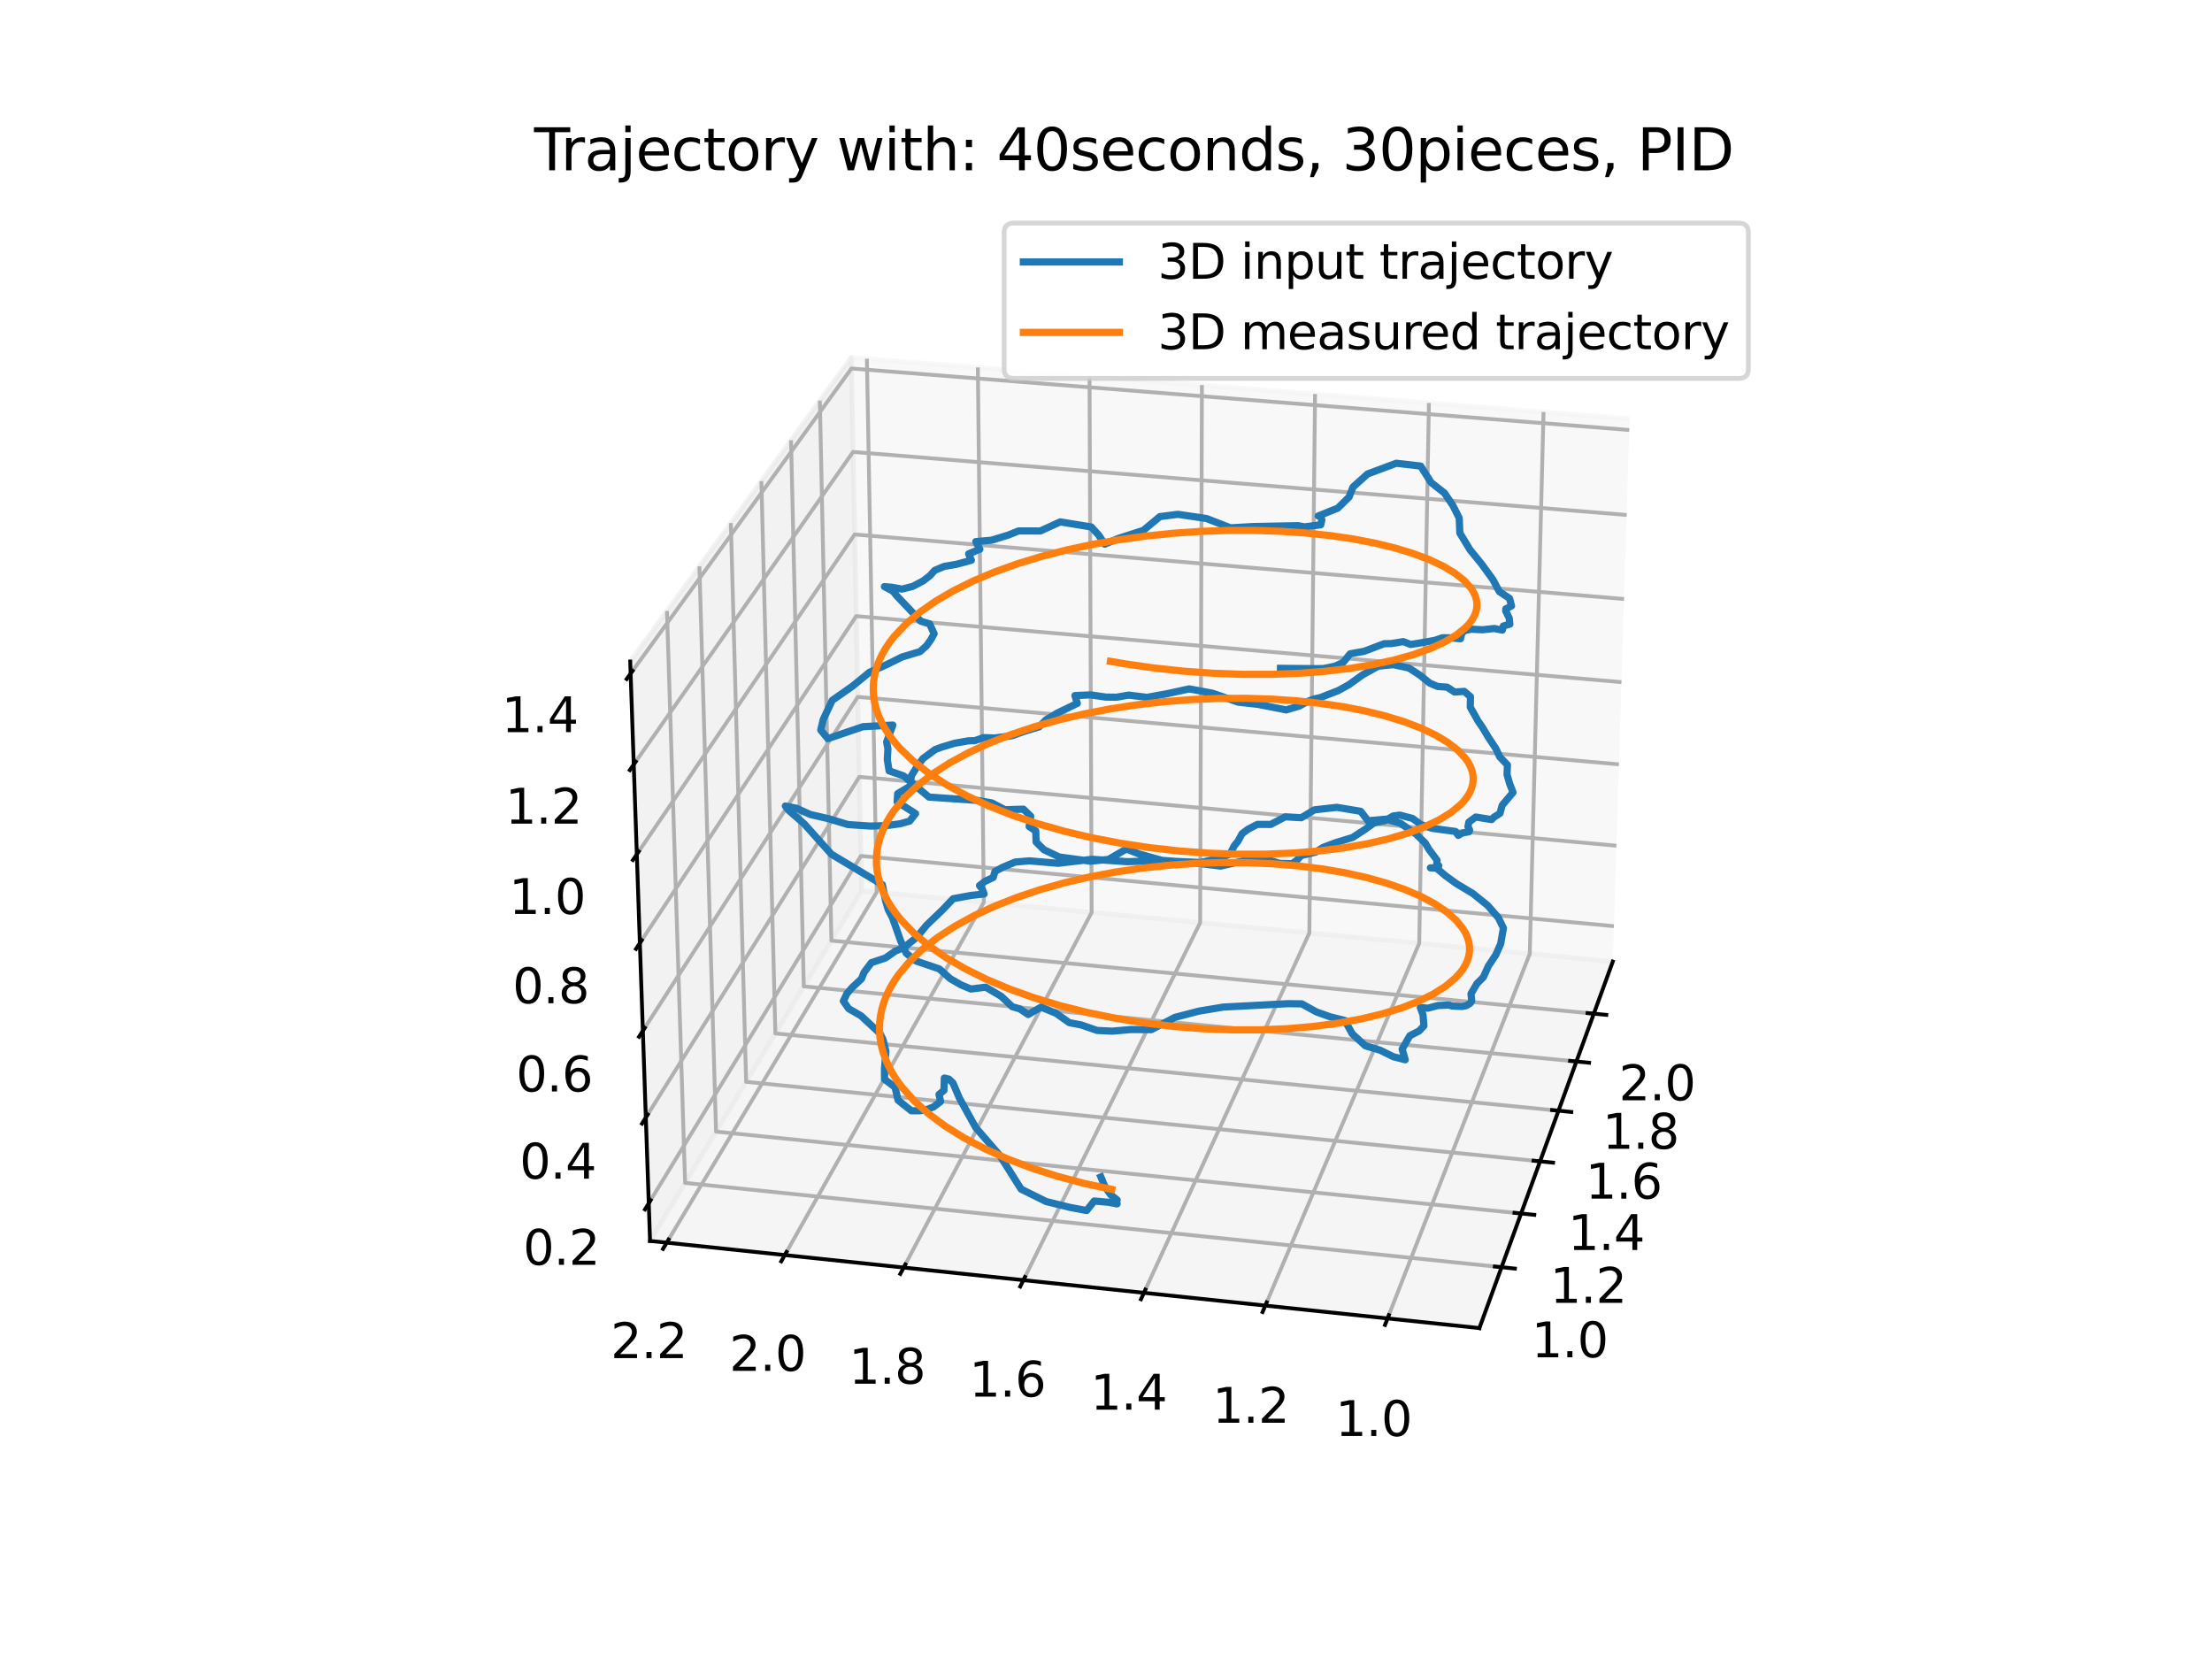 <?xml version="1.0" encoding="utf-8" standalone="no"?>
<!DOCTYPE svg PUBLIC "-//W3C//DTD SVG 1.1//EN"
  "http://www.w3.org/Graphics/SVG/1.1/DTD/svg11.dtd">
<svg xmlns:xlink="http://www.w3.org/1999/xlink" width="460.8pt" height="345.6pt" viewBox="0 0 460.8 345.6" xmlns="http://www.w3.org/2000/svg" version="1.1">
 <defs>
  <style type="text/css">*{stroke-linejoin: round; stroke-linecap: butt}</style>
 </defs>
 <g id="figure_1">
  <g id="patch_1">
   <path d="M 0 345.6 
L 460.8 345.6 
L 460.8 0 
L 0 0 
z
" style="fill: #ffffff"/>
  </g>
  <g id="patch_2">
   <path d="M 103.104 307.584 
L 369.216 307.584 
L 369.216 41.472 
L 103.104 41.472 
z
" style="fill: #ffffff"/>
  </g>
  <g id="pane3d_1">
   <g id="patch_3">
    <path d="M 335.972 200.316 
L 179.471 185.564 
L 177.325 74.464 
L 339.475 87.235 
" style="fill: #f2f2f2; opacity: 0.5; stroke: #f2f2f2; stroke-linejoin: miter"/>
   </g>
  </g>
  <g id="pane3d_2">
   <g id="patch_4">
    <path d="M 135.417 258.506 
L 179.471 185.564 
L 177.325 74.464 
L 131.286 137.805 
" style="fill: #e6e6e6; opacity: 0.5; stroke: #e6e6e6; stroke-linejoin: miter"/>
   </g>
  </g>
  <g id="pane3d_3">
   <g id="patch_5">
    <path d="M 308.183 276.665 
L 335.972 200.316 
L 179.471 185.564 
L 135.417 258.506 
" style="fill: #ececec; opacity: 0.5; stroke: #ececec; stroke-linejoin: miter"/>
   </g>
  </g>
  <g id="grid3d_1">
   <g id="Line3DCollection_1">
    <path d="M 312.799 263.984 
L 142.72 246.415 
L 138.942 127.271 
" style="fill: none; stroke: #b0b0b0; stroke-width: 0.8"/>
    <path d="M 316.872 252.793 
L 149.169 235.737 
L 145.696 117.98 
" style="fill: none; stroke: #b0b0b0; stroke-width: 0.8"/>
    <path d="M 320.826 241.929 
L 155.434 225.364 
L 152.249 108.964 
" style="fill: none; stroke: #b0b0b0; stroke-width: 0.8"/>
    <path d="M 324.666 231.38 
L 161.522 215.284 
L 158.61 100.213 
" style="fill: none; stroke: #b0b0b0; stroke-width: 0.8"/>
    <path d="M 328.396 221.13 
L 167.441 205.484 
L 164.788 91.714 
" style="fill: none; stroke: #b0b0b0; stroke-width: 0.8"/>
    <path d="M 332.022 211.168 
L 173.197 195.953 
L 170.79 83.456 
" style="fill: none; stroke: #b0b0b0; stroke-width: 0.8"/>
   </g>
  </g>
  <g id="grid3d_2">
   <g id="Line3DCollection_2">
    <path d="M 321.547 85.823 
L 318.681 198.686 
L 289.054 274.654 
" style="fill: none; stroke: #b0b0b0; stroke-width: 0.8"/>
    <path d="M 297.67 83.943 
L 295.647 196.515 
L 263.589 271.978 
" style="fill: none; stroke: #b0b0b0; stroke-width: 0.8"/>
    <path d="M 273.949 82.075 
L 272.758 194.358 
L 238.301 269.32 
" style="fill: none; stroke: #b0b0b0; stroke-width: 0.8"/>
    <path d="M 250.382 80.218 
L 250.013 192.214 
L 213.189 266.68 
" style="fill: none; stroke: #b0b0b0; stroke-width: 0.8"/>
    <path d="M 226.967 78.374 
L 227.41 190.083 
L 188.251 264.059 
" style="fill: none; stroke: #b0b0b0; stroke-width: 0.8"/>
    <path d="M 203.704 76.542 
L 204.948 187.966 
L 163.486 261.457 
" style="fill: none; stroke: #b0b0b0; stroke-width: 0.8"/>
    <path d="M 180.591 74.722 
L 182.626 185.862 
L 138.892 258.872 
" style="fill: none; stroke: #b0b0b0; stroke-width: 0.8"/>
   </g>
  </g>
  <g id="grid3d_3">
   <g id="Line3DCollection_3">
    <path d="M 135.149 250.655 
L 179.331 178.311 
L 336.2 192.939 
" style="fill: none; stroke: #b0b0b0; stroke-width: 0.8"/>
    <path d="M 134.538 232.801 
L 179.013 161.832 
L 336.72 176.176 
" style="fill: none; stroke: #b0b0b0; stroke-width: 0.8"/>
    <path d="M 133.919 214.738 
L 178.691 145.179 
L 337.244 159.231 
" style="fill: none; stroke: #b0b0b0; stroke-width: 0.8"/>
    <path d="M 133.294 196.462 
L 178.366 128.348 
L 337.775 142.102 
" style="fill: none; stroke: #b0b0b0; stroke-width: 0.8"/>
    <path d="M 132.661 177.968 
L 178.038 111.338 
L 338.311 124.786 
" style="fill: none; stroke: #b0b0b0; stroke-width: 0.8"/>
    <path d="M 132.02 159.253 
L 177.706 94.144 
L 338.854 107.278 
" style="fill: none; stroke: #b0b0b0; stroke-width: 0.8"/>
    <path d="M 131.372 140.312 
L 177.37 76.764 
L 339.402 89.578 
" style="fill: none; stroke: #b0b0b0; stroke-width: 0.8"/>
   </g>
  </g>
  <g id="axis3d_1">
   <g id="line2d_1">
    <path d="M 335.972 200.316 
L 308.183 276.665 
" style="fill: none; stroke: #000000; stroke-width: 0.8; stroke-linecap: square"/>
   </g>
   <g id="xtick_1">
    <g id="line2d_2">
     <path d="M 311.406 263.84 
L 315.586 264.272 
" style="fill: none; stroke: #000000; stroke-width: 0.8; stroke-linecap: square"/>
    </g>
    <g id="text_1">
     <!-- 1.0 -->
     <g transform="translate(319.046 282.748) scale(0.1 -0.1)">
      <defs>
       <path id="DejaVuSans-31" d="M 794 531 
L 1825 531 
L 1825 4091 
L 703 3866 
L 703 4441 
L 1819 4666 
L 2450 4666 
L 2450 531 
L 3481 531 
L 3481 0 
L 794 0 
L 794 531 
z
" transform="scale(0.016)"/>
       <path id="DejaVuSans-2e" d="M 684 794 
L 1344 794 
L 1344 0 
L 684 0 
L 684 794 
z
" transform="scale(0.016)"/>
       <path id="DejaVuSans-30" d="M 2034 4250 
Q 1547 4250 1301 3770 
Q 1056 3291 1056 2328 
Q 1056 1369 1301 889 
Q 1547 409 2034 409 
Q 2525 409 2770 889 
Q 3016 1369 3016 2328 
Q 3016 3291 2770 3770 
Q 2525 4250 2034 4250 
z
M 2034 4750 
Q 2819 4750 3233 4129 
Q 3647 3509 3647 2328 
Q 3647 1150 3233 529 
Q 2819 -91 2034 -91 
Q 1250 -91 836 529 
Q 422 1150 422 2328 
Q 422 3509 836 4129 
Q 1250 4750 2034 4750 
z
" transform="scale(0.016)"/>
      </defs>
      <use xlink:href="#DejaVuSans-31"/>
      <use xlink:href="#DejaVuSans-2e" x="63.623"/>
      <use xlink:href="#DejaVuSans-30" x="95.41"/>
     </g>
    </g>
   </g>
   <g id="xtick_2">
    <g id="line2d_3">
     <path d="M 315.499 252.653 
L 319.619 253.072 
" style="fill: none; stroke: #000000; stroke-width: 0.8; stroke-linecap: square"/>
    </g>
    <g id="text_2">
     <!-- 1.2 -->
     <g transform="translate(322.904 271.404) scale(0.1 -0.1)">
      <defs>
       <path id="DejaVuSans-32" d="M 1228 531 
L 3431 531 
L 3431 0 
L 469 0 
L 469 531 
Q 828 903 1448 1529 
Q 2069 2156 2228 2338 
Q 2531 2678 2651 2914 
Q 2772 3150 2772 3378 
Q 2772 3750 2511 3984 
Q 2250 4219 1831 4219 
Q 1534 4219 1204 4116 
Q 875 4013 500 3803 
L 500 4441 
Q 881 4594 1212 4672 
Q 1544 4750 1819 4750 
Q 2544 4750 2975 4387 
Q 3406 4025 3406 3419 
Q 3406 3131 3298 2873 
Q 3191 2616 2906 2266 
Q 2828 2175 2409 1742 
Q 1991 1309 1228 531 
z
" transform="scale(0.016)"/>
      </defs>
      <use xlink:href="#DejaVuSans-31"/>
      <use xlink:href="#DejaVuSans-2e" x="63.623"/>
      <use xlink:href="#DejaVuSans-32" x="95.41"/>
     </g>
    </g>
   </g>
   <g id="xtick_3">
    <g id="line2d_4">
     <path d="M 319.472 241.794 
L 323.534 242.201 
" style="fill: none; stroke: #000000; stroke-width: 0.8; stroke-linecap: square"/>
    </g>
    <g id="text_3">
     <!-- 1.4 -->
     <g transform="translate(326.649 260.393) scale(0.1 -0.1)">
      <defs>
       <path id="DejaVuSans-34" d="M 2419 4116 
L 825 1625 
L 2419 1625 
L 2419 4116 
z
M 2253 4666 
L 3047 4666 
L 3047 1625 
L 3713 1625 
L 3713 1100 
L 3047 1100 
L 3047 0 
L 2419 0 
L 2419 1100 
L 313 1100 
L 313 1709 
L 2253 4666 
z
" transform="scale(0.016)"/>
      </defs>
      <use xlink:href="#DejaVuSans-31"/>
      <use xlink:href="#DejaVuSans-2e" x="63.623"/>
      <use xlink:href="#DejaVuSans-34" x="95.41"/>
     </g>
    </g>
   </g>
   <g id="xtick_4">
    <g id="line2d_5">
     <path d="M 323.331 231.248 
L 327.336 231.643 
" style="fill: none; stroke: #000000; stroke-width: 0.8; stroke-linecap: square"/>
    </g>
    <g id="text_4">
     <!-- 1.6 -->
     <g transform="translate(330.286 249.698) scale(0.1 -0.1)">
      <defs>
       <path id="DejaVuSans-36" d="M 2113 2584 
Q 1688 2584 1439 2293 
Q 1191 2003 1191 1497 
Q 1191 994 1439 701 
Q 1688 409 2113 409 
Q 2538 409 2786 701 
Q 3034 994 3034 1497 
Q 3034 2003 2786 2293 
Q 2538 2584 2113 2584 
z
M 3366 4563 
L 3366 3988 
Q 3128 4100 2886 4159 
Q 2644 4219 2406 4219 
Q 1781 4219 1451 3797 
Q 1122 3375 1075 2522 
Q 1259 2794 1537 2939 
Q 1816 3084 2150 3084 
Q 2853 3084 3261 2657 
Q 3669 2231 3669 1497 
Q 3669 778 3244 343 
Q 2819 -91 2113 -91 
Q 1303 -91 875 529 
Q 447 1150 447 2328 
Q 447 3434 972 4092 
Q 1497 4750 2381 4750 
Q 2619 4750 2861 4703 
Q 3103 4656 3366 4563 
z
" transform="scale(0.016)"/>
      </defs>
      <use xlink:href="#DejaVuSans-31"/>
      <use xlink:href="#DejaVuSans-2e" x="63.623"/>
      <use xlink:href="#DejaVuSans-36" x="95.41"/>
     </g>
    </g>
   </g>
   <g id="xtick_5">
    <g id="line2d_6">
     <path d="M 327.08 221.002 
L 331.03 221.386 
" style="fill: none; stroke: #000000; stroke-width: 0.8; stroke-linecap: square"/>
    </g>
    <g id="text_5">
     <!-- 1.8 -->
     <g transform="translate(333.819 239.308) scale(0.1 -0.1)">
      <defs>
       <path id="DejaVuSans-38" d="M 2034 2216 
Q 1584 2216 1326 1975 
Q 1069 1734 1069 1313 
Q 1069 891 1326 650 
Q 1584 409 2034 409 
Q 2484 409 2743 651 
Q 3003 894 3003 1313 
Q 3003 1734 2745 1975 
Q 2488 2216 2034 2216 
z
M 1403 2484 
Q 997 2584 770 2862 
Q 544 3141 544 3541 
Q 544 4100 942 4425 
Q 1341 4750 2034 4750 
Q 2731 4750 3128 4425 
Q 3525 4100 3525 3541 
Q 3525 3141 3298 2862 
Q 3072 2584 2669 2484 
Q 3125 2378 3379 2068 
Q 3634 1759 3634 1313 
Q 3634 634 3220 271 
Q 2806 -91 2034 -91 
Q 1263 -91 848 271 
Q 434 634 434 1313 
Q 434 1759 690 2068 
Q 947 2378 1403 2484 
z
M 1172 3481 
Q 1172 3119 1398 2916 
Q 1625 2713 2034 2713 
Q 2441 2713 2670 2916 
Q 2900 3119 2900 3481 
Q 2900 3844 2670 4047 
Q 2441 4250 2034 4250 
Q 1625 4250 1398 4047 
Q 1172 3844 1172 3481 
z
" transform="scale(0.016)"/>
      </defs>
      <use xlink:href="#DejaVuSans-31"/>
      <use xlink:href="#DejaVuSans-2e" x="63.623"/>
      <use xlink:href="#DejaVuSans-38" x="95.41"/>
     </g>
    </g>
   </g>
   <g id="xtick_6">
    <g id="line2d_7">
     <path d="M 330.723 211.044 
L 334.621 211.417 
" style="fill: none; stroke: #000000; stroke-width: 0.8; stroke-linecap: square"/>
    </g>
    <g id="text_6">
     <!-- 2.0 -->
     <g transform="translate(337.253 229.209) scale(0.1 -0.1)">
      <use xlink:href="#DejaVuSans-32"/>
      <use xlink:href="#DejaVuSans-2e" x="63.623"/>
      <use xlink:href="#DejaVuSans-30" x="95.41"/>
     </g>
    </g>
   </g>
  </g>
  <g id="axis3d_2">
   <g id="line2d_8">
    <path d="M 135.417 258.506 
L 308.183 276.665 
" style="fill: none; stroke: #000000; stroke-width: 0.8; stroke-linecap: square"/>
   </g>
   <g id="xtick_7">
    <g id="line2d_9">
     <path d="M 289.317 273.98 
L 288.527 276.006 
" style="fill: none; stroke: #000000; stroke-width: 0.8; stroke-linecap: square"/>
    </g>
    <g id="text_7">
     <!-- 1.0 -->
     <g transform="translate(278.197 299.142) scale(0.1 -0.1)">
      <use xlink:href="#DejaVuSans-31"/>
      <use xlink:href="#DejaVuSans-2e" x="63.623"/>
      <use xlink:href="#DejaVuSans-30" x="95.41"/>
     </g>
    </g>
   </g>
   <g id="xtick_8">
    <g id="line2d_10">
     <path d="M 263.873 271.308 
L 263.018 273.32 
" style="fill: none; stroke: #000000; stroke-width: 0.8; stroke-linecap: square"/>
    </g>
    <g id="text_8">
     <!-- 1.2 -->
     <g transform="translate(252.59 296.39) scale(0.1 -0.1)">
      <use xlink:href="#DejaVuSans-31"/>
      <use xlink:href="#DejaVuSans-2e" x="63.623"/>
      <use xlink:href="#DejaVuSans-32" x="95.41"/>
     </g>
    </g>
   </g>
   <g id="xtick_9">
    <g id="line2d_11">
     <path d="M 238.607 268.655 
L 237.688 270.653 
" style="fill: none; stroke: #000000; stroke-width: 0.8; stroke-linecap: square"/>
    </g>
    <g id="text_9">
     <!-- 1.4 -->
     <g transform="translate(227.163 293.657) scale(0.1 -0.1)">
      <use xlink:href="#DejaVuSans-31"/>
      <use xlink:href="#DejaVuSans-2e" x="63.623"/>
      <use xlink:href="#DejaVuSans-34" x="95.41"/>
     </g>
    </g>
   </g>
   <g id="xtick_10">
    <g id="line2d_12">
     <path d="M 213.516 266.02 
L 212.534 268.004 
" style="fill: none; stroke: #000000; stroke-width: 0.8; stroke-linecap: square"/>
    </g>
    <g id="text_10">
     <!-- 1.6 -->
     <g transform="translate(201.913 290.944) scale(0.1 -0.1)">
      <use xlink:href="#DejaVuSans-31"/>
      <use xlink:href="#DejaVuSans-2e" x="63.623"/>
      <use xlink:href="#DejaVuSans-36" x="95.41"/>
     </g>
    </g>
   </g>
   <g id="xtick_11">
    <g id="line2d_13">
     <path d="M 188.599 263.404 
L 187.555 265.374 
" style="fill: none; stroke: #000000; stroke-width: 0.8; stroke-linecap: square"/>
    </g>
    <g id="text_11">
     <!-- 1.8 -->
     <g transform="translate(176.841 288.249) scale(0.1 -0.1)">
      <use xlink:href="#DejaVuSans-31"/>
      <use xlink:href="#DejaVuSans-2e" x="63.623"/>
      <use xlink:href="#DejaVuSans-38" x="95.41"/>
     </g>
    </g>
   </g>
   <g id="xtick_12">
    <g id="line2d_14">
     <path d="M 163.854 260.805 
L 162.75 262.762 
" style="fill: none; stroke: #000000; stroke-width: 0.8; stroke-linecap: square"/>
    </g>
    <g id="text_12">
     <!-- 2.0 -->
     <g transform="translate(151.942 285.573) scale(0.1 -0.1)">
      <use xlink:href="#DejaVuSans-32"/>
      <use xlink:href="#DejaVuSans-2e" x="63.623"/>
      <use xlink:href="#DejaVuSans-30" x="95.41"/>
     </g>
    </g>
   </g>
   <g id="xtick_13">
    <g id="line2d_15">
     <path d="M 139.279 258.225 
L 138.115 260.168 
" style="fill: none; stroke: #000000; stroke-width: 0.8; stroke-linecap: square"/>
    </g>
    <g id="text_13">
     <!-- 2.2 -->
     <g transform="translate(127.216 282.916) scale(0.1 -0.1)">
      <use xlink:href="#DejaVuSans-32"/>
      <use xlink:href="#DejaVuSans-2e" x="63.623"/>
      <use xlink:href="#DejaVuSans-32" x="95.41"/>
     </g>
    </g>
   </g>
  </g>
  <g id="axis3d_3">
   <g id="line2d_16">
    <path d="M 135.417 258.506 
L 131.286 137.805 
" style="fill: none; stroke: #000000; stroke-width: 0.8; stroke-linecap: square"/>
   </g>
   <g id="xtick_14">
    <g id="line2d_17">
     <path d="M 135.54 250.014 
L 134.364 251.94 
" style="fill: none; stroke: #000000; stroke-width: 0.8; stroke-linecap: square"/>
    </g>
    <g id="text_14">
     <!-- 0.2 -->
     <g transform="translate(108.975 263.484) scale(0.1 -0.1)">
      <use xlink:href="#DejaVuSans-30"/>
      <use xlink:href="#DejaVuSans-2e" x="63.623"/>
      <use xlink:href="#DejaVuSans-32" x="95.41"/>
     </g>
    </g>
   </g>
   <g id="xtick_15">
    <g id="line2d_18">
     <path d="M 134.932 232.172 
L 133.747 234.063 
" style="fill: none; stroke: #000000; stroke-width: 0.8; stroke-linecap: square"/>
    </g>
    <g id="text_15">
     <!-- 0.4 -->
     <g transform="translate(108.253 245.534) scale(0.1 -0.1)">
      <use xlink:href="#DejaVuSans-30"/>
      <use xlink:href="#DejaVuSans-2e" x="63.623"/>
      <use xlink:href="#DejaVuSans-34" x="95.41"/>
     </g>
    </g>
   </g>
   <g id="xtick_16">
    <g id="line2d_19">
     <path d="M 134.316 214.121 
L 133.123 215.976 
" style="fill: none; stroke: #000000; stroke-width: 0.8; stroke-linecap: square"/>
    </g>
    <g id="text_16">
     <!-- 0.6 -->
     <g transform="translate(107.521 227.373) scale(0.1 -0.1)">
      <use xlink:href="#DejaVuSans-30"/>
      <use xlink:href="#DejaVuSans-2e" x="63.623"/>
      <use xlink:href="#DejaVuSans-36" x="95.41"/>
     </g>
    </g>
   </g>
   <g id="xtick_17">
    <g id="line2d_20">
     <path d="M 133.694 195.857 
L 132.491 197.674 
" style="fill: none; stroke: #000000; stroke-width: 0.8; stroke-linecap: square"/>
    </g>
    <g id="text_17">
     <!-- 0.8 -->
     <g transform="translate(106.781 208.994) scale(0.1 -0.1)">
      <use xlink:href="#DejaVuSans-30"/>
      <use xlink:href="#DejaVuSans-2e" x="63.623"/>
      <use xlink:href="#DejaVuSans-38" x="95.41"/>
     </g>
    </g>
   </g>
   <g id="xtick_18">
    <g id="line2d_21">
     <path d="M 133.063 177.376 
L 131.852 179.155 
" style="fill: none; stroke: #000000; stroke-width: 0.8; stroke-linecap: square"/>
    </g>
    <g id="text_18">
     <!-- 1.0 -->
     <g transform="translate(106.033 190.396) scale(0.1 -0.1)">
      <use xlink:href="#DejaVuSans-31"/>
      <use xlink:href="#DejaVuSans-2e" x="63.623"/>
      <use xlink:href="#DejaVuSans-30" x="95.41"/>
     </g>
    </g>
   </g>
   <g id="xtick_19">
    <g id="line2d_22">
     <path d="M 132.426 158.674 
L 131.206 160.413 
" style="fill: none; stroke: #000000; stroke-width: 0.8; stroke-linecap: square"/>
    </g>
    <g id="text_19">
     <!-- 1.2 -->
     <g transform="translate(105.275 171.574) scale(0.1 -0.1)">
      <use xlink:href="#DejaVuSans-31"/>
      <use xlink:href="#DejaVuSans-2e" x="63.623"/>
      <use xlink:href="#DejaVuSans-32" x="95.41"/>
     </g>
    </g>
   </g>
   <g id="xtick_20">
    <g id="line2d_23">
     <path d="M 131.78 139.747 
L 130.551 141.446 
" style="fill: none; stroke: #000000; stroke-width: 0.8; stroke-linecap: square"/>
    </g>
    <g id="text_20">
     <!-- 1.4 -->
     <g transform="translate(104.508 152.523) scale(0.1 -0.1)">
      <use xlink:href="#DejaVuSans-31"/>
      <use xlink:href="#DejaVuSans-2e" x="63.623"/>
      <use xlink:href="#DejaVuSans-34" x="95.41"/>
     </g>
    </g>
   </g>
  </g>
  <g id="axes_1">
   <g id="line2d_24">
    <path d="M 229.332 245.18 
L 230.176 247.201 
L 231.397 248.921 
L 232.722 249.969 
L 232.554 250.781 
L 232.722 250.783 
L 230.936 250.458 
L 227.94 250.192 
L 226.359 252.18 
L 222.746 251.489 
L 217.922 250.295 
L 212.719 247.722 
L 208.322 240.759 
L 203.278 234.92 
L 199.851 228.735 
L 198.507 225.581 
L 197.665 224.799 
L 196.721 224.578 
L 196.638 227.15 
L 195.611 227.997 
L 195.941 229.469 
L 194.48 230.586 
L 192.853 231.218 
L 191.542 231.399 
L 189.844 231.4 
L 187.082 229.191 
L 186.452 226.486 
L 184.262 224.831 
L 184.255 222.633 
L 184.55 218.978 
L 183.955 216.563 
L 183.33 215.292 
L 179.358 211.602 
L 176.788 210.121 
L 175.682 208.537 
L 176.42 207.004 
L 177.522 205.714 
L 179.466 203.902 
L 179.991 202.578 
L 181.507 200.547 
L 184.443 199.571 
L 186.486 198.146 
L 188.419 197.315 
L 190.929 195.282 
L 193.014 192.743 
L 196.29 189.599 
L 198.565 187.214 
L 202.276 186.534 
L 205.007 186.23 
L 204.618 185.206 
L 204.05 184.483 
L 205.131 183.632 
L 206.902 182.785 
L 207.279 181.527 
L 208.798 180.712 
L 211.479 179.581 
L 214.43 179.335 
L 220.42 179.838 
L 227.519 179.007 
L 234.872 179.51 
L 241.347 179.276 
L 250.101 179.677 
L 253.383 178.932 
L 256.22 177.944 
L 257.136 176.167 
L 257.855 175.296 
L 258.745 173.67 
L 259.999 172.739 
L 261.946 171.735 
L 264.711 171.745 
L 267.751 170.156 
L 271.076 170.35 
L 273.803 168.71 
L 278.486 168.181 
L 283.449 169.009 
L 284.974 170.986 
L 288.772 170.643 
L 291.746 171.505 
L 295.015 173.796 
L 296.871 175.582 
L 297.692 176.962 
L 299.365 179.204 
L 299.251 180.806 
L 297.986 180.792 
L 298.83 180.852 
L 299.727 180.343 
L 299.521 181.075 
L 301.131 182.438 
L 303.387 184.072 
L 306.786 186.104 
L 309.942 188.654 
L 312.149 191.196 
L 313.19 193.338 
L 312.619 196.613 
L 311.597 198.918 
L 310.05 201.252 
L 309.003 203.584 
L 307.675 204.899 
L 306.435 207.026 
L 306.585 208.533 
L 306.299 208.964 
L 305.465 209.495 
L 304.573 209.668 
L 302.503 209.582 
L 301.879 209.377 
L 299.567 209.465 
L 297.449 210.025 
L 295.88 209.876 
L 296.433 211.393 
L 296.629 213.704 
L 295.634 214.762 
L 293.686 215.773 
L 292.09 218.56 
L 292.74 220.766 
L 290.291 220.148 
L 287.517 218.786 
L 284.425 217.854 
L 281.682 215.352 
L 280.171 212.581 
L 277.138 211.83 
L 274.228 210.798 
L 271.192 209.122 
L 268.324 209.085 
L 254.848 209.79 
L 249.736 210.64 
L 244.756 211.935 
L 239.845 214.495 
L 235.614 214.468 
L 231.719 214.809 
L 228.56 214.662 
L 225.236 213.517 
L 222.746 213.037 
L 219.997 211.09 
L 216.887 209.795 
L 214.185 211.337 
L 212.463 210.176 
L 210.856 209.709 
L 208.555 207.538 
L 205.345 205.646 
L 202.26 206.033 
L 200.184 205.164 
L 197.955 203.879 
L 195.678 201.845 
L 190.801 200.188 
L 188.771 198.561 
L 187.615 195.987 
L 185.938 191.24 
L 185.048 189.526 
L 184.491 187.701 
L 183.811 184.296 
L 173.206 177.952 
L 167.547 171.636 
L 164.301 168.814 
L 163.603 167.905 
L 165.899 168.369 
L 168.802 169.673 
L 172.619 170.559 
L 176.636 171.766 
L 181.247 172.087 
L 184.756 171.983 
L 187.539 171.6 
L 189.494 171.052 
L 190.722 169.486 
L 186.891 167.031 
L 187.001 165.332 
L 189.611 163.762 
L 189.849 161.621 
L 190.949 159.845 
L 192.238 158.045 
L 194.822 156.135 
L 196.258 155.611 
L 198.87 154.83 
L 201.672 154.336 
L 203.114 154.283 
L 204.885 153.657 
L 207.189 153.737 
L 210.805 153.265 
L 213.323 152.374 
L 216.491 151.405 
L 217.865 149.976 
L 220.216 148.562 
L 224.422 146.53 
L 223.928 144.902 
L 227.196 144.758 
L 230.367 145.217 
L 232.587 145.244 
L 235.116 144.8 
L 238.942 145.274 
L 243.052 144.528 
L 247.734 143.507 
L 252.575 144.406 
L 257.969 146.279 
L 262.051 146.729 
L 267.923 147.887 
L 270.728 147.062 
L 272.307 146.158 
L 273.709 145.62 
L 275.05 145.318 
L 278.76 143.875 
L 280.983 142.651 
L 283.816 140.605 
L 287.097 138.781 
L 290.243 138.459 
L 293.516 139.168 
L 295.857 140.699 
L 297.828 142.298 
L 299.484 143.003 
L 301.463 143.146 
L 303.017 144.165 
L 305.037 144.027 
L 306.324 145.134 
L 306.287 147.316 
L 307.91 150.207 
L 308.807 151.509 
L 310.062 153.603 
L 311.61 155.94 
L 312.432 157.681 
L 314.028 159.351 
L 313.942 161.357 
L 314.48 163.233 
L 315.19 165.071 
L 312.929 167.76 
L 312.472 169.436 
L 311.186 170.249 
L 310.73 170.74 
L 307.432 170.199 
L 305.986 171.271 
L 305.801 172.183 
L 306.149 172.934 
L 306.028 173.273 
L 304.616 173.526 
L 303.789 174.023 
L 303.196 173.207 
L 298.322 172.557 
L 296.008 171.778 
L 294.247 170.491 
L 291.603 169.801 
L 290.232 169.984 
L 288.493 170.962 
L 286.192 171.448 
L 284.424 172.738 
L 281.777 174.462 
L 278.278 175.532 
L 275.598 176.544 
L 274.099 177.513 
L 271.066 178.219 
L 270.158 179.194 
L 269.185 179.922 
L 266.595 179.853 
L 264.289 179.164 
L 259.583 179.206 
L 254.305 180.423 
L 248.283 179.69 
L 242.091 179.229 
L 237.234 177.875 
L 234.634 176.866 
L 230.911 179.039 
L 227.119 179.4 
L 220.643 178.522 
L 217.437 176.996 
L 215.831 175.393 
L 215.767 173.094 
L 214.392 172.188 
L 214.713 170.033 
L 213.198 168.563 
L 209.356 168.685 
L 206.623 167.261 
L 203.632 166.744 
L 193.509 166.046 
L 188.216 161.619 
L 185.22 160.586 
L 184.843 158.25 
L 184.969 156.038 
L 184.706 154.576 
L 185.991 151.045 
L 179.797 151.378 
L 172.456 153.871 
L 170.979 152.085 
L 171.487 149.898 
L 173.368 145.895 
L 177.584 142.949 
L 181.126 140.052 
L 184.699 138.455 
L 187.935 136.855 
L 191.657 135.743 
L 193.025 134.509 
L 193.865 133.337 
L 194.597 132.012 
L 193.654 129.961 
L 191.819 129.408 
L 186.86 124.177 
L 186.03 123.158 
L 184.24 122.205 
L 185.819 122.339 
L 187.898 122.721 
L 190.155 122.152 
L 192.344 120.994 
L 193.728 119.908 
L 194.713 118.82 
L 196.691 117.994 
L 199.259 117.55 
L 202.358 116.712 
L 201.782 115.375 
L 204.12 114.413 
L 203.275 112.826 
L 206.56 112.534 
L 210.051 111.462 
L 212.191 110.602 
L 216.726 110.613 
L 220.861 108.717 
L 227.328 109.776 
L 228.891 111.487 
L 230.136 113.361 
L 233.013 112.156 
L 238.19 110.483 
L 241.624 107.617 
L 245.374 107.141 
L 251.353 108.021 
L 256.346 109.96 
L 261 109.689 
L 270.432 109.505 
L 271.745 109.756 
L 275.135 109.324 
L 275.361 108.309 
L 275.091 107.543 
L 274.612 107.491 
L 278.677 105.861 
L 281.035 103.544 
L 281.848 101.466 
L 284.895 98.733 
L 290.863 96.503 
L 295.948 97.091 
L 298.13 100.527 
L 300.906 102.703 
L 302.655 105.288 
L 303.981 107.919 
L 304.113 111.045 
L 306.201 114.485 
L 308.673 117.529 
L 311.012 120.759 
L 312.34 123.236 
L 314.473 124.658 
L 314.878 126.234 
L 313.691 126.838 
L 313.661 127.258 
L 314.403 128.777 
L 314.528 130.025 
L 313.164 130.412 
L 312.962 131.268 
L 311.291 130.926 
L 308.846 131.191 
L 306.481 131.073 
L 305.023 131.375 
L 304.488 132.026 
L 304.256 133.063 
L 301.932 132.867 
L 300.462 132.86 
L 298.902 133.401 
L 295.255 134.035 
L 293.852 134.248 
L 292.328 133.661 
L 289.791 134.073 
L 288.368 134.088 
L 284.168 135.68 
L 281.258 136.197 
L 279.8 137.997 
L 278.163 138.765 
L 275.707 139.265 
L 274.211 139.293 
L 266.752 139.226 
L 266.752 139.226 
" clip-path="url(#p86979a9887)" style="fill: none; stroke: #1f77b4; stroke-width: 1.5; stroke-linecap: square"/>
   </g>
   <g id="line2d_25">
    <path d="M 231.617 247.771 
L 225.848 246.523 
L 220.261 245.04 
L 214.91 243.333 
L 209.846 241.414 
L 205.117 239.299 
L 200.766 237.005 
L 196.833 234.55 
L 193.351 231.954 
L 190.351 229.237 
L 187.855 226.423 
L 186.802 224.986 
L 185.882 223.533 
L 185.096 222.066 
L 184.446 220.589 
L 183.932 219.105 
L 183.554 217.615 
L 183.313 216.124 
L 183.209 214.633 
L 183.241 213.146 
L 183.409 211.665 
L 183.71 210.192 
L 184.145 208.732 
L 184.711 207.285 
L 185.407 205.855 
L 186.23 204.443 
L 187.179 203.053 
L 189.44 200.346 
L 192.166 197.751 
L 195.332 195.285 
L 198.907 192.961 
L 202.858 190.794 
L 207.151 188.796 
L 211.749 186.977 
L 216.612 185.348 
L 221.701 183.914 
L 226.975 182.684 
L 232.389 181.661 
L 237.903 180.849 
L 243.47 180.249 
L 249.048 179.862 
L 254.592 179.687 
L 260.059 179.72 
L 265.403 179.958 
L 270.583 180.395 
L 275.556 181.024 
L 280.281 181.837 
L 284.717 182.823 
L 288.826 183.971 
L 292.573 185.268 
L 295.923 186.701 
L 298.843 188.253 
L 301.307 189.909 
L 303.287 191.65 
L 304.761 193.458 
L 305.303 194.381 
L 305.713 195.313 
L 305.987 196.252 
L 306.126 197.194 
L 306.128 198.138 
L 305.993 199.081 
L 305.719 200.02 
L 305.308 200.952 
L 304.758 201.874 
L 304.071 202.784 
L 303.247 203.679 
L 301.195 205.413 
L 298.615 207.054 
L 295.527 208.581 
L 291.955 209.974 
L 287.929 211.213 
L 283.484 212.281 
L 278.661 213.161 
L 273.504 213.839 
L 268.061 214.301 
L 262.386 214.538 
L 256.532 214.541 
L 250.559 214.305 
L 244.524 213.827 
L 238.487 213.107 
L 232.508 212.146 
L 226.647 210.951 
L 220.96 209.528 
L 215.503 207.888 
L 210.329 206.042 
L 205.486 204.005 
L 201.019 201.793 
L 196.968 199.424 
L 193.369 196.915 
L 190.253 194.289 
L 187.644 191.564 
L 186.536 190.172 
L 185.561 188.764 
L 184.722 187.342 
L 184.02 185.909 
L 183.455 184.468 
L 183.028 183.021 
L 182.739 181.572 
L 182.589 180.123 
L 182.576 178.676 
L 182.701 177.235 
L 182.962 175.801 
L 183.358 174.377 
L 183.888 172.967 
L 184.549 171.571 
L 185.34 170.193 
L 186.258 168.835 
L 188.465 166.187 
L 191.147 163.644 
L 194.277 161.222 
L 197.826 158.935 
L 201.761 156.797 
L 206.047 154.82 
L 210.647 153.014 
L 215.522 151.387 
L 220.632 149.948 
L 225.935 148.703 
L 231.388 147.656 
L 236.948 146.811 
L 242.571 146.17 
L 248.211 145.733 
L 253.825 145.499 
L 259.367 145.466 
L 264.794 145.63 
L 270.062 145.986 
L 275.128 146.528 
L 279.95 147.246 
L 284.488 148.132 
L 288.702 149.176 
L 292.555 150.365 
L 296.013 151.685 
L 299.043 153.123 
L 301.615 154.663 
L 303.703 156.288 
L 305.283 157.979 
L 305.877 158.844 
L 306.338 159.719 
L 306.662 160.601 
L 306.85 161.488 
L 306.9 162.376 
L 306.811 163.264 
L 306.582 164.15 
L 306.213 165.029 
L 305.705 165.9 
L 305.058 166.761 
L 304.272 167.607 
L 302.289 169.249 
L 299.77 170.806 
L 296.732 172.256 
L 293.199 173.581 
L 289.202 174.761 
L 284.775 175.78 
L 279.957 176.62 
L 274.793 177.268 
L 269.331 177.712 
L 263.624 177.941 
L 257.728 177.947 
L 251.7 177.724 
L 245.6 177.269 
L 239.487 176.581 
L 233.424 175.663 
L 227.469 174.519 
L 221.682 173.155 
L 216.119 171.581 
L 210.833 169.809 
L 205.874 167.85 
L 201.289 165.722 
L 197.119 163.44 
L 193.401 161.022 
L 190.167 158.488 
L 187.442 155.857 
L 186.277 154.512 
L 185.247 153.15 
L 184.354 151.775 
L 183.598 150.388 
L 182.981 148.993 
L 182.504 147.592 
L 182.166 146.187 
L 181.969 144.782 
L 181.911 143.379 
L 181.992 141.98 
L 182.211 140.587 
L 182.568 139.204 
L 183.06 137.832 
L 183.685 136.474 
L 184.442 135.132 
L 185.329 133.809 
L 186.343 132.506 
L 188.739 129.969 
L 191.607 127.539 
L 194.919 125.23 
L 198.642 123.055 
L 202.744 121.026 
L 207.189 119.154 
L 211.938 117.449 
L 216.951 115.919 
L 222.188 114.571 
L 227.605 113.409 
L 233.16 112.438 
L 238.807 111.661 
L 244.503 111.079 
L 250.202 110.692 
L 255.859 110.498 
L 261.429 110.495 
L 266.868 110.678 
L 272.131 111.043 
L 277.177 111.582 
L 281.962 112.288 
L 286.447 113.151 
L 290.592 114.16 
L 294.361 115.303 
L 297.719 116.568 
L 300.634 117.94 
L 303.077 119.404 
L 305.023 120.943 
L 306.449 122.54 
L 306.961 123.354 
L 307.336 124.177 
L 307.574 125.004 
L 307.673 125.834 
L 307.631 126.665 
L 307.448 127.493 
L 307.124 128.317 
L 306.658 129.134 
L 306.052 129.941 
L 305.305 130.736 
L 303.393 132.279 
L 300.936 133.744 
L 297.95 135.11 
L 294.46 136.359 
L 290.493 137.473 
L 286.085 138.435 
L 281.273 139.229 
L 276.104 139.842 
L 270.624 140.261 
L 264.887 140.476 
L 258.949 140.479 
L 252.867 140.265 
L 246.701 139.829 
L 240.513 139.171 
L 234.365 138.292 
L 231.324 137.771 
L 231.324 137.771 
" clip-path="url(#p86979a9887)" style="fill: none; stroke: #ff7f0e; stroke-width: 1.5; stroke-linecap: square"/>
   </g>
   <g id="text_21">
    <!-- Trajectory with: 40seconds, 30pieces, PID -->
    <g transform="translate(111.26 35.472) scale(0.12 -0.12)">
     <defs>
      <path id="DejaVuSans-54" d="M -19 4666 
L 3928 4666 
L 3928 4134 
L 2272 4134 
L 2272 0 
L 1638 0 
L 1638 4134 
L -19 4134 
L -19 4666 
z
" transform="scale(0.016)"/>
      <path id="DejaVuSans-72" d="M 2631 2963 
Q 2534 3019 2420 3045 
Q 2306 3072 2169 3072 
Q 1681 3072 1420 2755 
Q 1159 2438 1159 1844 
L 1159 0 
L 581 0 
L 581 3500 
L 1159 3500 
L 1159 2956 
Q 1341 3275 1631 3429 
Q 1922 3584 2338 3584 
Q 2397 3584 2469 3576 
Q 2541 3569 2628 3553 
L 2631 2963 
z
" transform="scale(0.016)"/>
      <path id="DejaVuSans-61" d="M 2194 1759 
Q 1497 1759 1228 1600 
Q 959 1441 959 1056 
Q 959 750 1161 570 
Q 1363 391 1709 391 
Q 2188 391 2477 730 
Q 2766 1069 2766 1631 
L 2766 1759 
L 2194 1759 
z
M 3341 1997 
L 3341 0 
L 2766 0 
L 2766 531 
Q 2569 213 2275 61 
Q 1981 -91 1556 -91 
Q 1019 -91 701 211 
Q 384 513 384 1019 
Q 384 1609 779 1909 
Q 1175 2209 1959 2209 
L 2766 2209 
L 2766 2266 
Q 2766 2663 2505 2880 
Q 2244 3097 1772 3097 
Q 1472 3097 1187 3025 
Q 903 2953 641 2809 
L 641 3341 
Q 956 3463 1253 3523 
Q 1550 3584 1831 3584 
Q 2591 3584 2966 3190 
Q 3341 2797 3341 1997 
z
" transform="scale(0.016)"/>
      <path id="DejaVuSans-6a" d="M 603 3500 
L 1178 3500 
L 1178 -63 
Q 1178 -731 923 -1031 
Q 669 -1331 103 -1331 
L -116 -1331 
L -116 -844 
L 38 -844 
Q 366 -844 484 -692 
Q 603 -541 603 -63 
L 603 3500 
z
M 603 4863 
L 1178 4863 
L 1178 4134 
L 603 4134 
L 603 4863 
z
" transform="scale(0.016)"/>
      <path id="DejaVuSans-65" d="M 3597 1894 
L 3597 1613 
L 953 1613 
Q 991 1019 1311 708 
Q 1631 397 2203 397 
Q 2534 397 2845 478 
Q 3156 559 3463 722 
L 3463 178 
Q 3153 47 2828 -22 
Q 2503 -91 2169 -91 
Q 1331 -91 842 396 
Q 353 884 353 1716 
Q 353 2575 817 3079 
Q 1281 3584 2069 3584 
Q 2775 3584 3186 3129 
Q 3597 2675 3597 1894 
z
M 3022 2063 
Q 3016 2534 2758 2815 
Q 2500 3097 2075 3097 
Q 1594 3097 1305 2825 
Q 1016 2553 972 2059 
L 3022 2063 
z
" transform="scale(0.016)"/>
      <path id="DejaVuSans-63" d="M 3122 3366 
L 3122 2828 
Q 2878 2963 2633 3030 
Q 2388 3097 2138 3097 
Q 1578 3097 1268 2742 
Q 959 2388 959 1747 
Q 959 1106 1268 751 
Q 1578 397 2138 397 
Q 2388 397 2633 464 
Q 2878 531 3122 666 
L 3122 134 
Q 2881 22 2623 -34 
Q 2366 -91 2075 -91 
Q 1284 -91 818 406 
Q 353 903 353 1747 
Q 353 2603 823 3093 
Q 1294 3584 2113 3584 
Q 2378 3584 2631 3529 
Q 2884 3475 3122 3366 
z
" transform="scale(0.016)"/>
      <path id="DejaVuSans-74" d="M 1172 4494 
L 1172 3500 
L 2356 3500 
L 2356 3053 
L 1172 3053 
L 1172 1153 
Q 1172 725 1289 603 
Q 1406 481 1766 481 
L 2356 481 
L 2356 0 
L 1766 0 
Q 1100 0 847 248 
Q 594 497 594 1153 
L 594 3053 
L 172 3053 
L 172 3500 
L 594 3500 
L 594 4494 
L 1172 4494 
z
" transform="scale(0.016)"/>
      <path id="DejaVuSans-6f" d="M 1959 3097 
Q 1497 3097 1228 2736 
Q 959 2375 959 1747 
Q 959 1119 1226 758 
Q 1494 397 1959 397 
Q 2419 397 2687 759 
Q 2956 1122 2956 1747 
Q 2956 2369 2687 2733 
Q 2419 3097 1959 3097 
z
M 1959 3584 
Q 2709 3584 3137 3096 
Q 3566 2609 3566 1747 
Q 3566 888 3137 398 
Q 2709 -91 1959 -91 
Q 1206 -91 779 398 
Q 353 888 353 1747 
Q 353 2609 779 3096 
Q 1206 3584 1959 3584 
z
" transform="scale(0.016)"/>
      <path id="DejaVuSans-79" d="M 2059 -325 
Q 1816 -950 1584 -1140 
Q 1353 -1331 966 -1331 
L 506 -1331 
L 506 -850 
L 844 -850 
Q 1081 -850 1212 -737 
Q 1344 -625 1503 -206 
L 1606 56 
L 191 3500 
L 800 3500 
L 1894 763 
L 2988 3500 
L 3597 3500 
L 2059 -325 
z
" transform="scale(0.016)"/>
      <path id="DejaVuSans-20" transform="scale(0.016)"/>
      <path id="DejaVuSans-77" d="M 269 3500 
L 844 3500 
L 1563 769 
L 2278 3500 
L 2956 3500 
L 3675 769 
L 4391 3500 
L 4966 3500 
L 4050 0 
L 3372 0 
L 2619 2869 
L 1863 0 
L 1184 0 
L 269 3500 
z
" transform="scale(0.016)"/>
      <path id="DejaVuSans-69" d="M 603 3500 
L 1178 3500 
L 1178 0 
L 603 0 
L 603 3500 
z
M 603 4863 
L 1178 4863 
L 1178 4134 
L 603 4134 
L 603 4863 
z
" transform="scale(0.016)"/>
      <path id="DejaVuSans-68" d="M 3513 2113 
L 3513 0 
L 2938 0 
L 2938 2094 
Q 2938 2591 2744 2837 
Q 2550 3084 2163 3084 
Q 1697 3084 1428 2787 
Q 1159 2491 1159 1978 
L 1159 0 
L 581 0 
L 581 4863 
L 1159 4863 
L 1159 2956 
Q 1366 3272 1645 3428 
Q 1925 3584 2291 3584 
Q 2894 3584 3203 3211 
Q 3513 2838 3513 2113 
z
" transform="scale(0.016)"/>
      <path id="DejaVuSans-3a" d="M 750 794 
L 1409 794 
L 1409 0 
L 750 0 
L 750 794 
z
M 750 3309 
L 1409 3309 
L 1409 2516 
L 750 2516 
L 750 3309 
z
" transform="scale(0.016)"/>
      <path id="DejaVuSans-73" d="M 2834 3397 
L 2834 2853 
Q 2591 2978 2328 3040 
Q 2066 3103 1784 3103 
Q 1356 3103 1142 2972 
Q 928 2841 928 2578 
Q 928 2378 1081 2264 
Q 1234 2150 1697 2047 
L 1894 2003 
Q 2506 1872 2764 1633 
Q 3022 1394 3022 966 
Q 3022 478 2636 193 
Q 2250 -91 1575 -91 
Q 1294 -91 989 -36 
Q 684 19 347 128 
L 347 722 
Q 666 556 975 473 
Q 1284 391 1588 391 
Q 1994 391 2212 530 
Q 2431 669 2431 922 
Q 2431 1156 2273 1281 
Q 2116 1406 1581 1522 
L 1381 1569 
Q 847 1681 609 1914 
Q 372 2147 372 2553 
Q 372 3047 722 3315 
Q 1072 3584 1716 3584 
Q 2034 3584 2315 3537 
Q 2597 3491 2834 3397 
z
" transform="scale(0.016)"/>
      <path id="DejaVuSans-6e" d="M 3513 2113 
L 3513 0 
L 2938 0 
L 2938 2094 
Q 2938 2591 2744 2837 
Q 2550 3084 2163 3084 
Q 1697 3084 1428 2787 
Q 1159 2491 1159 1978 
L 1159 0 
L 581 0 
L 581 3500 
L 1159 3500 
L 1159 2956 
Q 1366 3272 1645 3428 
Q 1925 3584 2291 3584 
Q 2894 3584 3203 3211 
Q 3513 2838 3513 2113 
z
" transform="scale(0.016)"/>
      <path id="DejaVuSans-64" d="M 2906 2969 
L 2906 4863 
L 3481 4863 
L 3481 0 
L 2906 0 
L 2906 525 
Q 2725 213 2448 61 
Q 2172 -91 1784 -91 
Q 1150 -91 751 415 
Q 353 922 353 1747 
Q 353 2572 751 3078 
Q 1150 3584 1784 3584 
Q 2172 3584 2448 3432 
Q 2725 3281 2906 2969 
z
M 947 1747 
Q 947 1113 1208 752 
Q 1469 391 1925 391 
Q 2381 391 2643 752 
Q 2906 1113 2906 1747 
Q 2906 2381 2643 2742 
Q 2381 3103 1925 3103 
Q 1469 3103 1208 2742 
Q 947 2381 947 1747 
z
" transform="scale(0.016)"/>
      <path id="DejaVuSans-2c" d="M 750 794 
L 1409 794 
L 1409 256 
L 897 -744 
L 494 -744 
L 750 256 
L 750 794 
z
" transform="scale(0.016)"/>
      <path id="DejaVuSans-33" d="M 2597 2516 
Q 3050 2419 3304 2112 
Q 3559 1806 3559 1356 
Q 3559 666 3084 287 
Q 2609 -91 1734 -91 
Q 1441 -91 1130 -33 
Q 819 25 488 141 
L 488 750 
Q 750 597 1062 519 
Q 1375 441 1716 441 
Q 2309 441 2620 675 
Q 2931 909 2931 1356 
Q 2931 1769 2642 2001 
Q 2353 2234 1838 2234 
L 1294 2234 
L 1294 2753 
L 1863 2753 
Q 2328 2753 2575 2939 
Q 2822 3125 2822 3475 
Q 2822 3834 2567 4026 
Q 2313 4219 1838 4219 
Q 1578 4219 1281 4162 
Q 984 4106 628 3988 
L 628 4550 
Q 988 4650 1302 4700 
Q 1616 4750 1894 4750 
Q 2613 4750 3031 4423 
Q 3450 4097 3450 3541 
Q 3450 3153 3228 2886 
Q 3006 2619 2597 2516 
z
" transform="scale(0.016)"/>
      <path id="DejaVuSans-70" d="M 1159 525 
L 1159 -1331 
L 581 -1331 
L 581 3500 
L 1159 3500 
L 1159 2969 
Q 1341 3281 1617 3432 
Q 1894 3584 2278 3584 
Q 2916 3584 3314 3078 
Q 3713 2572 3713 1747 
Q 3713 922 3314 415 
Q 2916 -91 2278 -91 
Q 1894 -91 1617 61 
Q 1341 213 1159 525 
z
M 3116 1747 
Q 3116 2381 2855 2742 
Q 2594 3103 2138 3103 
Q 1681 3103 1420 2742 
Q 1159 2381 1159 1747 
Q 1159 1113 1420 752 
Q 1681 391 2138 391 
Q 2594 391 2855 752 
Q 3116 1113 3116 1747 
z
" transform="scale(0.016)"/>
      <path id="DejaVuSans-50" d="M 1259 4147 
L 1259 2394 
L 2053 2394 
Q 2494 2394 2734 2622 
Q 2975 2850 2975 3272 
Q 2975 3691 2734 3919 
Q 2494 4147 2053 4147 
L 1259 4147 
z
M 628 4666 
L 2053 4666 
Q 2838 4666 3239 4311 
Q 3641 3956 3641 3272 
Q 3641 2581 3239 2228 
Q 2838 1875 2053 1875 
L 1259 1875 
L 1259 0 
L 628 0 
L 628 4666 
z
" transform="scale(0.016)"/>
      <path id="DejaVuSans-49" d="M 628 4666 
L 1259 4666 
L 1259 0 
L 628 0 
L 628 4666 
z
" transform="scale(0.016)"/>
      <path id="DejaVuSans-44" d="M 1259 4147 
L 1259 519 
L 2022 519 
Q 2988 519 3436 956 
Q 3884 1394 3884 2338 
Q 3884 3275 3436 3711 
Q 2988 4147 2022 4147 
L 1259 4147 
z
M 628 4666 
L 1925 4666 
Q 3281 4666 3915 4102 
Q 4550 3538 4550 2338 
Q 4550 1131 3912 565 
Q 3275 0 1925 0 
L 628 0 
L 628 4666 
z
" transform="scale(0.016)"/>
     </defs>
     <use xlink:href="#DejaVuSans-54"/>
     <use xlink:href="#DejaVuSans-72" x="46.334"/>
     <use xlink:href="#DejaVuSans-61" x="87.447"/>
     <use xlink:href="#DejaVuSans-6a" x="148.727"/>
     <use xlink:href="#DejaVuSans-65" x="176.51"/>
     <use xlink:href="#DejaVuSans-63" x="238.033"/>
     <use xlink:href="#DejaVuSans-74" x="293.014"/>
     <use xlink:href="#DejaVuSans-6f" x="332.223"/>
     <use xlink:href="#DejaVuSans-72" x="393.404"/>
     <use xlink:href="#DejaVuSans-79" x="434.518"/>
     <use xlink:href="#DejaVuSans-20" x="493.697"/>
     <use xlink:href="#DejaVuSans-77" x="525.484"/>
     <use xlink:href="#DejaVuSans-69" x="607.271"/>
     <use xlink:href="#DejaVuSans-74" x="635.055"/>
     <use xlink:href="#DejaVuSans-68" x="674.264"/>
     <use xlink:href="#DejaVuSans-3a" x="737.643"/>
     <use xlink:href="#DejaVuSans-20" x="771.334"/>
     <use xlink:href="#DejaVuSans-34" x="803.121"/>
     <use xlink:href="#DejaVuSans-30" x="866.744"/>
     <use xlink:href="#DejaVuSans-73" x="930.367"/>
     <use xlink:href="#DejaVuSans-65" x="982.467"/>
     <use xlink:href="#DejaVuSans-63" x="1043.99"/>
     <use xlink:href="#DejaVuSans-6f" x="1098.971"/>
     <use xlink:href="#DejaVuSans-6e" x="1160.152"/>
     <use xlink:href="#DejaVuSans-64" x="1223.531"/>
     <use xlink:href="#DejaVuSans-73" x="1287.008"/>
     <use xlink:href="#DejaVuSans-2c" x="1339.107"/>
     <use xlink:href="#DejaVuSans-20" x="1370.895"/>
     <use xlink:href="#DejaVuSans-33" x="1402.682"/>
     <use xlink:href="#DejaVuSans-30" x="1466.305"/>
     <use xlink:href="#DejaVuSans-70" x="1529.928"/>
     <use xlink:href="#DejaVuSans-69" x="1593.404"/>
     <use xlink:href="#DejaVuSans-65" x="1621.188"/>
     <use xlink:href="#DejaVuSans-63" x="1682.711"/>
     <use xlink:href="#DejaVuSans-65" x="1737.691"/>
     <use xlink:href="#DejaVuSans-73" x="1799.215"/>
     <use xlink:href="#DejaVuSans-2c" x="1851.314"/>
     <use xlink:href="#DejaVuSans-20" x="1883.102"/>
     <use xlink:href="#DejaVuSans-50" x="1914.889"/>
     <use xlink:href="#DejaVuSans-49" x="1975.191"/>
     <use xlink:href="#DejaVuSans-44" x="2004.684"/>
    </g>
   </g>
   <g id="legend_1">
    <g id="patch_6">
     <path d="M 211.183 78.828 
L 362.216 78.828 
Q 364.216 78.828 364.216 76.828 
L 364.216 48.472 
Q 364.216 46.472 362.216 46.472 
L 211.183 46.472 
Q 209.183 46.472 209.183 48.472 
L 209.183 76.828 
Q 209.183 78.828 211.183 78.828 
z
" style="fill: #ffffff; opacity: 0.8; stroke: #cccccc; stroke-linejoin: miter"/>
    </g>
    <g id="line2d_26">
     <path d="M 213.183 54.57 
L 223.183 54.57 
L 233.183 54.57 
" style="fill: none; stroke: #1f77b4; stroke-width: 1.5; stroke-linecap: square"/>
    </g>
    <g id="text_22">
     <!-- 3D input trajectory -->
     <g transform="translate(241.183 58.07) scale(0.1 -0.1)">
      <defs>
       <path id="DejaVuSans-75" d="M 544 1381 
L 544 3500 
L 1119 3500 
L 1119 1403 
Q 1119 906 1312 657 
Q 1506 409 1894 409 
Q 2359 409 2629 706 
Q 2900 1003 2900 1516 
L 2900 3500 
L 3475 3500 
L 3475 0 
L 2900 0 
L 2900 538 
Q 2691 219 2414 64 
Q 2138 -91 1772 -91 
Q 1169 -91 856 284 
Q 544 659 544 1381 
z
M 1991 3584 
L 1991 3584 
z
" transform="scale(0.016)"/>
      </defs>
      <use xlink:href="#DejaVuSans-33"/>
      <use xlink:href="#DejaVuSans-44" x="63.623"/>
      <use xlink:href="#DejaVuSans-20" x="140.625"/>
      <use xlink:href="#DejaVuSans-69" x="172.412"/>
      <use xlink:href="#DejaVuSans-6e" x="200.195"/>
      <use xlink:href="#DejaVuSans-70" x="263.574"/>
      <use xlink:href="#DejaVuSans-75" x="327.051"/>
      <use xlink:href="#DejaVuSans-74" x="390.43"/>
      <use xlink:href="#DejaVuSans-20" x="429.639"/>
      <use xlink:href="#DejaVuSans-74" x="461.426"/>
      <use xlink:href="#DejaVuSans-72" x="500.635"/>
      <use xlink:href="#DejaVuSans-61" x="541.748"/>
      <use xlink:href="#DejaVuSans-6a" x="603.027"/>
      <use xlink:href="#DejaVuSans-65" x="630.811"/>
      <use xlink:href="#DejaVuSans-63" x="692.334"/>
      <use xlink:href="#DejaVuSans-74" x="747.314"/>
      <use xlink:href="#DejaVuSans-6f" x="786.523"/>
      <use xlink:href="#DejaVuSans-72" x="847.705"/>
      <use xlink:href="#DejaVuSans-79" x="888.818"/>
     </g>
    </g>
    <g id="line2d_27">
     <path d="M 213.183 69.249 
L 223.183 69.249 
L 233.183 69.249 
" style="fill: none; stroke: #ff7f0e; stroke-width: 1.5; stroke-linecap: square"/>
    </g>
    <g id="text_23">
     <!-- 3D measured trajectory -->
     <g transform="translate(241.183 72.749) scale(0.1 -0.1)">
      <defs>
       <path id="DejaVuSans-6d" d="M 3328 2828 
Q 3544 3216 3844 3400 
Q 4144 3584 4550 3584 
Q 5097 3584 5394 3201 
Q 5691 2819 5691 2113 
L 5691 0 
L 5113 0 
L 5113 2094 
Q 5113 2597 4934 2840 
Q 4756 3084 4391 3084 
Q 3944 3084 3684 2787 
Q 3425 2491 3425 1978 
L 3425 0 
L 2847 0 
L 2847 2094 
Q 2847 2600 2669 2842 
Q 2491 3084 2119 3084 
Q 1678 3084 1418 2786 
Q 1159 2488 1159 1978 
L 1159 0 
L 581 0 
L 581 3500 
L 1159 3500 
L 1159 2956 
Q 1356 3278 1631 3431 
Q 1906 3584 2284 3584 
Q 2666 3584 2933 3390 
Q 3200 3197 3328 2828 
z
" transform="scale(0.016)"/>
      </defs>
      <use xlink:href="#DejaVuSans-33"/>
      <use xlink:href="#DejaVuSans-44" x="63.623"/>
      <use xlink:href="#DejaVuSans-20" x="140.625"/>
      <use xlink:href="#DejaVuSans-6d" x="172.412"/>
      <use xlink:href="#DejaVuSans-65" x="269.824"/>
      <use xlink:href="#DejaVuSans-61" x="331.348"/>
      <use xlink:href="#DejaVuSans-73" x="392.627"/>
      <use xlink:href="#DejaVuSans-75" x="444.727"/>
      <use xlink:href="#DejaVuSans-72" x="508.105"/>
      <use xlink:href="#DejaVuSans-65" x="546.969"/>
      <use xlink:href="#DejaVuSans-64" x="608.492"/>
      <use xlink:href="#DejaVuSans-20" x="671.969"/>
      <use xlink:href="#DejaVuSans-74" x="703.756"/>
      <use xlink:href="#DejaVuSans-72" x="742.965"/>
      <use xlink:href="#DejaVuSans-61" x="784.078"/>
      <use xlink:href="#DejaVuSans-6a" x="845.357"/>
      <use xlink:href="#DejaVuSans-65" x="873.141"/>
      <use xlink:href="#DejaVuSans-63" x="934.664"/>
      <use xlink:href="#DejaVuSans-74" x="989.645"/>
      <use xlink:href="#DejaVuSans-6f" x="1028.854"/>
      <use xlink:href="#DejaVuSans-72" x="1090.035"/>
      <use xlink:href="#DejaVuSans-79" x="1131.148"/>
     </g>
    </g>
   </g>
  </g>
 </g>
 <defs>
  <clipPath id="p86979a9887">
   <rect x="103.104" y="41.472" width="266.112" height="266.112"/>
  </clipPath>
 </defs>
</svg>
